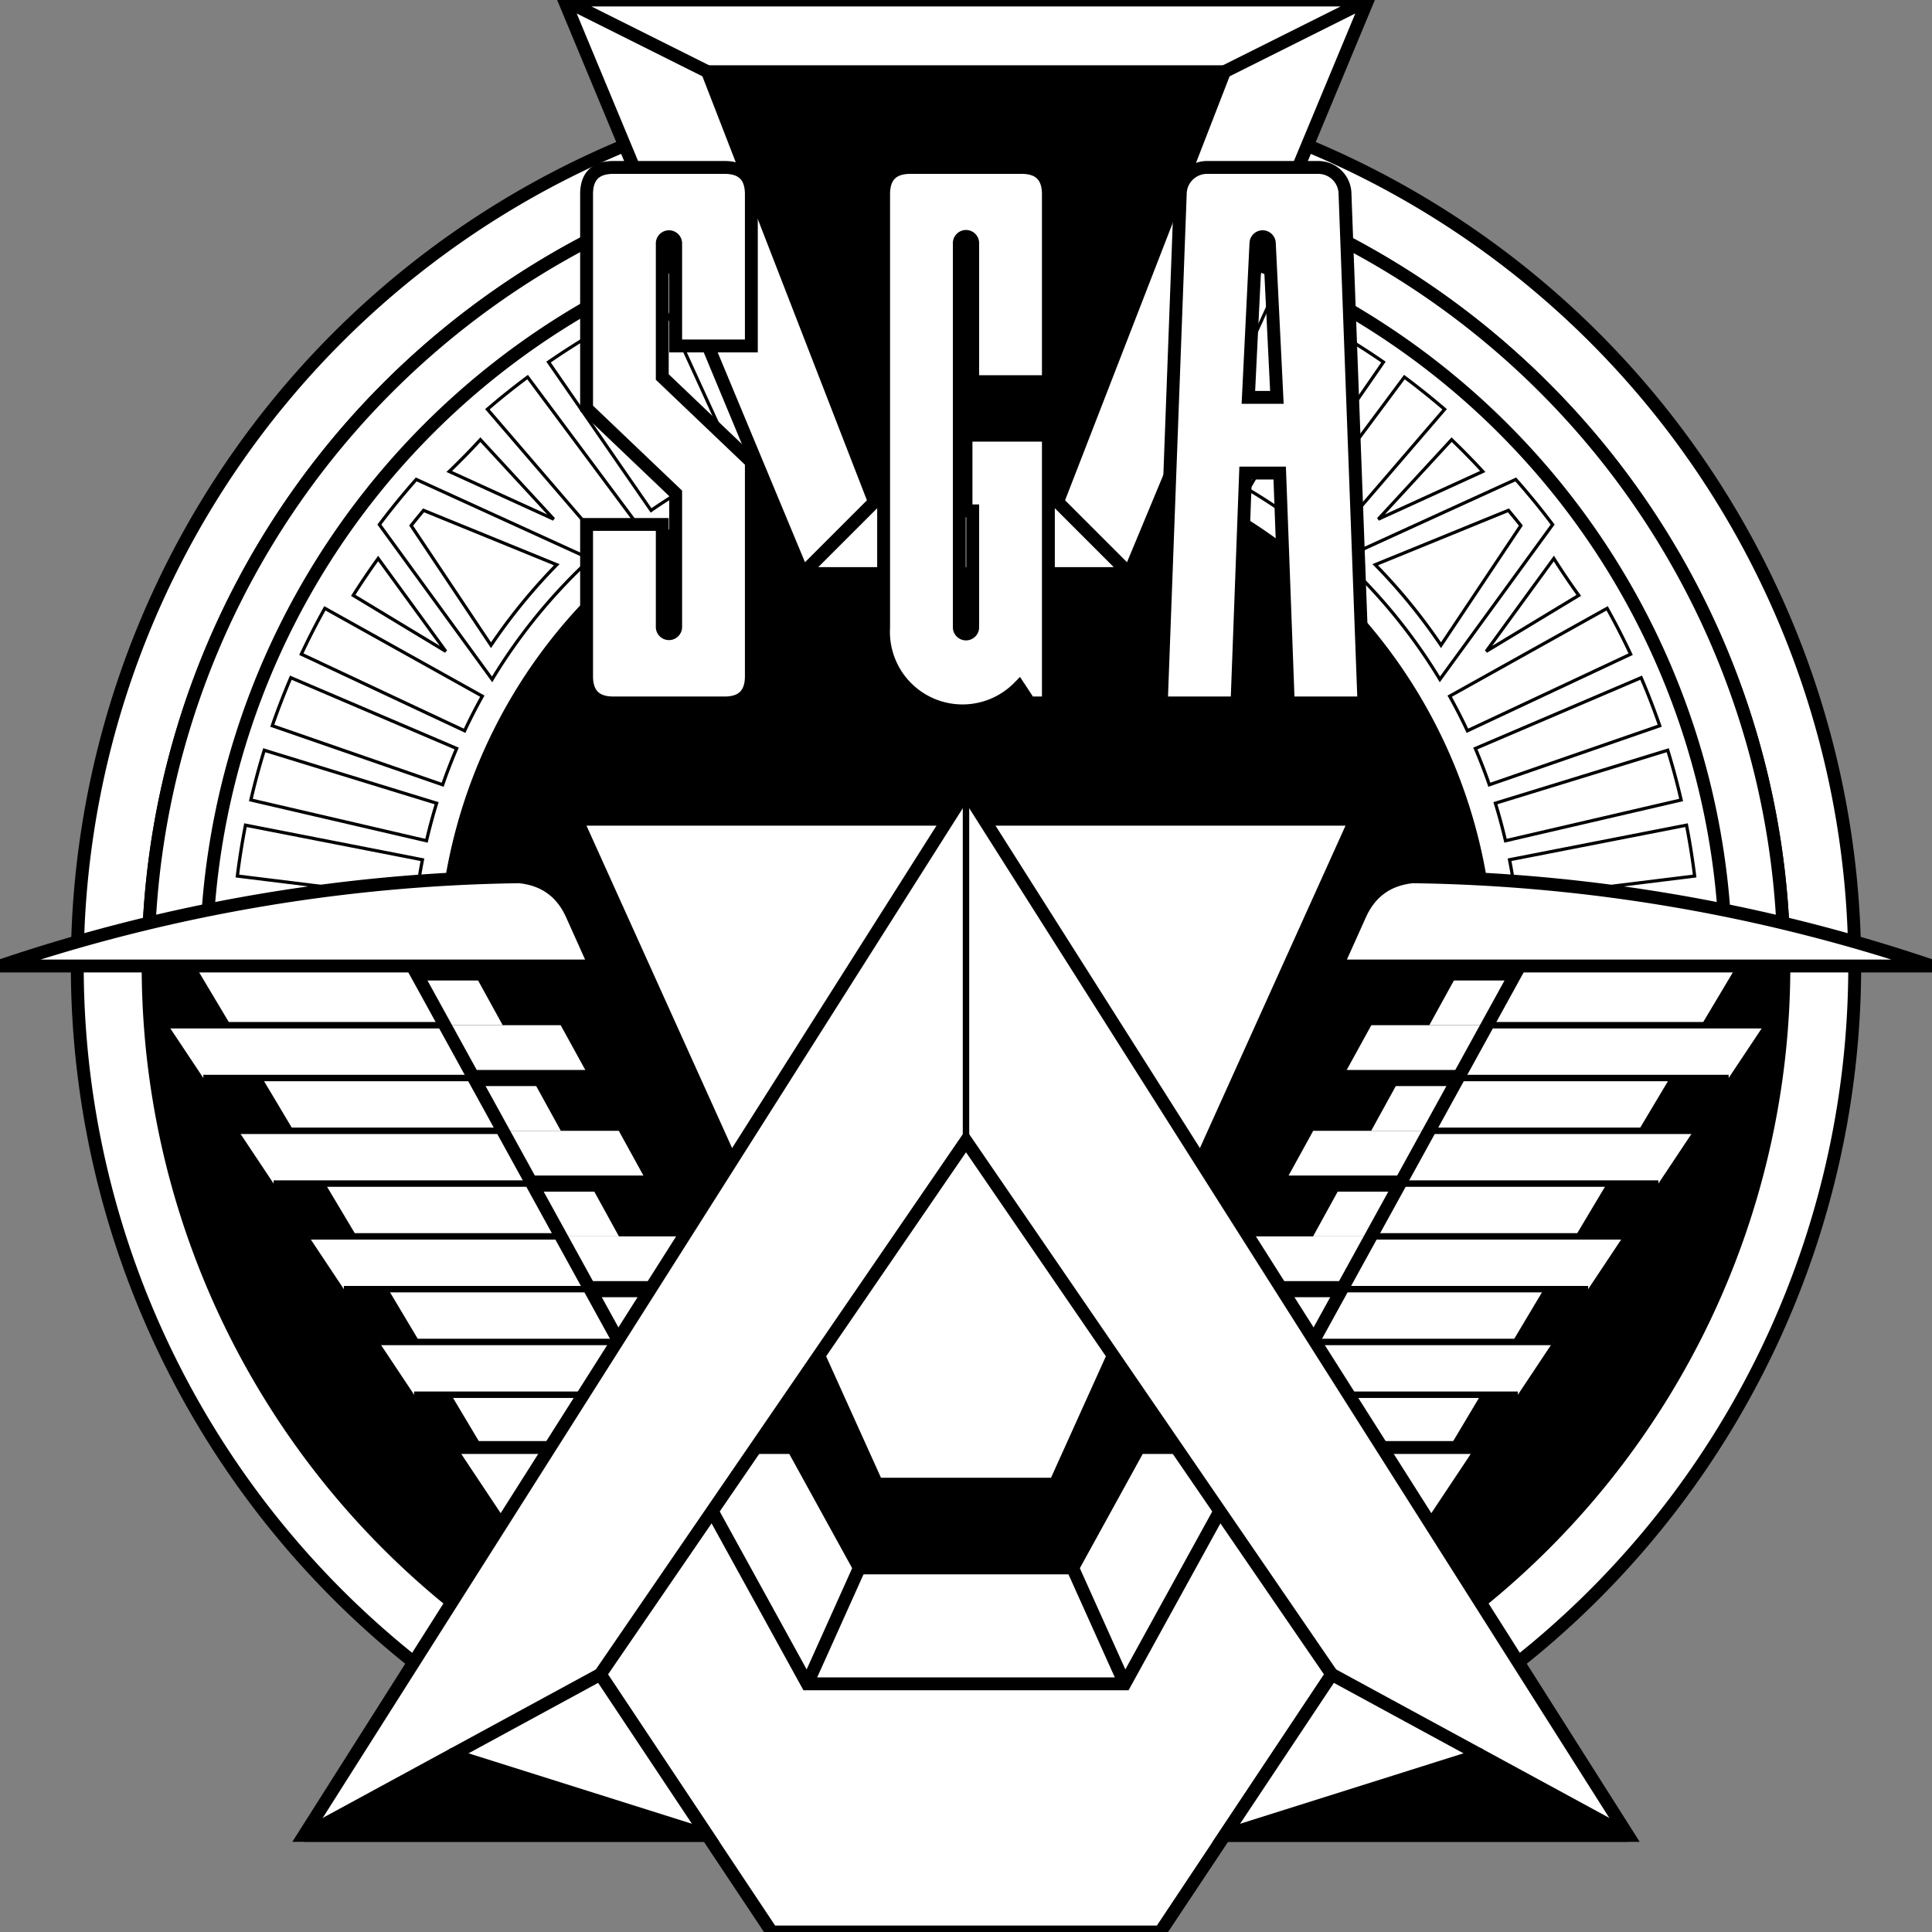 <?xml version="1.0" encoding="UTF-8" ?>
<svg width="150px" height="150px" viewBox="0 0 150 150" version="1.1" xmlns="http://www.w3.org/2000/svg">
	<rect x="0" y="0" width="150" height="150" fill="#808080" stroke="none"/>
	<desc>Author: Michael Vodák</desc>
	<circle cx="75" cy="75" r="63.5px" stroke="none" stroke-width="0" fill="#000000" />
	<path d="M 6 75 A 69 69 0 0 0 144 75 A 69 69 0 0 0 6 75 Z M 11.5 75 A 63.5 63.5 0 0 0 138.5 75 A 63.5 63.5 0 0 0 11.5 75 Z" stroke="#000000" stroke-width="1" fill="#ffffff" fill-rule="evenodd" />
	<path d="M 16 75 a 59 59 0 0 1 118 0 l -18 0 a 41 41 0 0 0 -82 0 Z" stroke="none" stroke-width="0" fill="#ffffff" />
	<path d="M 11.5 75 a 62 62 0 0 1 127 0 l -4.5 0 a 59 59 0 0 0 -118 0 Z" stroke="#000000" stroke-width="1" fill="#ffffff" />
	<path d="M 18.429 68.016 A 57 57 0 0 1 19.059 64.066 L 32.799 66.751 A 43 43 0 0 0 32.324 69.731 Z" stroke="#000000" stroke-width="0.25" fill="none" />
	<path d="M 19.477 62.11 A 57 57 0 0 1 20.517 58.248 L 33.899 62.362 A 43 43 0 0 0 33.114 65.276 Z" stroke="#000000" stroke-width="0.25" fill="none" />
	<path d="M 21.139 56.346 A 57 57 0 0 1 22.58 52.615 L 35.455 58.113 A 43 43 0 0 0 34.368 60.928 Z" stroke="#000000" stroke-width="0.25" fill="none" />
	<path d="M 23.397 50.789 A 57 57 0 0 1 25.222 47.23 L 37.448 54.051 A 43 43 0 0 0 36.072 56.736 Z" stroke="#000000" stroke-width="0.25" fill="none" />
	<path d="M 27.425 46.225 A 55.6 55.6 0 0 1 29.361 43.362 L 34.613 50.572 Z" stroke="#000000" stroke-width="0.25" fill="none" fill-rule="evenodd" />
	<path d="M 29.454 40.728 A 57 57 0 0 1 32.317 37.223 L 45.841 43.397 A 43 43 0 0 0 38.207 52.746 Z M 31.921 40.807 A 55 55 0 0 1 32.886 39.624 L 43.227 43.844 A 44.5 44.5 0 0 0 38.122 50.095 Z" stroke="#000000" stroke-width="0.25" fill="none" fill-rule="evenodd" />
	<path d="M 37.297 34.136 A 55.6 55.6 0 0 1 34.878 36.605 L 42.993 40.31 Z" stroke="#000000" stroke-width="0.25" fill="none" fill-rule="evenodd" />
	<path d="M 37.841 31.777 A 57 57 0 0 1 40.964 29.277 L 49.324 40.508 A 43 43 0 0 0 46.968 42.393 Z" stroke="#000000" stroke-width="0.25" fill="none" />
	<path d="M 42.589 28.111 A 57 57 0 0 1 45.958 25.954 L 53.091 38 A 43 43 0 0 0 50.55 39.628 Z" stroke="#000000" stroke-width="0.25" fill="none" />
	<path d="M 47.696 24.965 A 57 57 0 0 1 51.273 23.173 L 57.1 35.903 A 43 43 0 0 0 54.402 37.254 Z" stroke="#000000" stroke-width="0.25" fill="none" />
	<path d="M 98.727 23.173 A 57 57 0 0 1 102.304 24.965 L 95.598 37.254 A 43 43 0 0 0 92.9 35.903 Z" stroke="#000000" stroke-width="0.25" fill="none" />
	<path d="M 104.042 25.954 A 57 57 0 0 1 107.411 28.111 L 99.45 39.628 A 43 43 0 0 0 96.909 38 Z" stroke="#000000" stroke-width="0.25" fill="none" />
	<path d="M 109.036 29.277 A 57 57 0 0 1 112.159 31.777 L 103.032 42.393 A 43 43 0 0 0 100.676 40.508 Z" stroke="#000000" stroke-width="0.25" fill="none" />
	<path d="M 112.703 34.136 A 55.6 55.6 0 0 1 115.122 36.605 L 107.007 40.31 Z" stroke="#000000" stroke-width="0.25" fill="none" fill-rule="evenodd" />
	<path d="M 117.683 37.223 A 57 57 0 0 1 120.546 40.728 L 111.793 52.746 A 43 43 0 0 0 104.159 43.397 Z M 117.114 39.624 A 55 55 0 0 1 118.079 40.807 L 111.878 50.095 A 44.5 44.5 0 0 0 106.773 43.844 Z" stroke="#000000" stroke-width="0.25" fill="none" fill-rule="evenodd" />
	<path d="M 122.575 46.225 A 55.6 55.6 0 0 1 120.639 43.362 L 115.387 50.572 Z" stroke="#000000" stroke-width="0.25" fill="none" fill-rule="evenodd" />
	<path d="M 124.778 47.23 A 57 57 0 0 1 126.603 50.789 L 113.928 56.736 A 43 43 0 0 0 112.552 54.051 Z" stroke="#000000" stroke-width="0.25" fill="none" />
	<path d="M 127.42 52.615 A 57 57 0 0 1 128.861 56.346 L 115.632 60.928 A 43 43 0 0 0 114.545 58.113 Z" stroke="#000000" stroke-width="0.25" fill="none" />
	<path d="M 129.483 58.248 A 57 57 0 0 1 130.523 62.11 L 116.886 65.276 A 43 43 0 0 0 116.101 62.362 Z" stroke="#000000" stroke-width="0.25" fill="none" />
	<path d="M 130.941 64.066 A 57 57 0 0 1 131.571 68.016 L 117.676 69.731 A 43 43 0 0 0 117.201 66.751 Z" stroke="#000000" stroke-width="0.25" fill="none" />
	<path d="M 46.2 75 L 44.41 71.019 Q 43.217 68.365, 40.322 68.072 A 131.25 131.25 0 0 0 0 75 Z" stroke="#000000" stroke-width="1" fill="#ffffff" />
	<path d="M 103.8 75 L 105.59 71.019 Q 106.783 68.365, 109.678 68.072 A 131.25 131.25 0 0 1 150 75 Z" stroke="#000000" stroke-width="1" fill="#ffffff" />
	<path d="M37.471 112.385 L 57.076 112.385 L 54.82 108.287 L 35.026 108.287 Z" stroke="none" stroke-width="0" fill="#ffffff" />
	<path d="M32.152 108.287 L 59.32 108.287 L 57.065 104.189 L 29.425 104.189 Z" stroke="none" stroke-width="0" fill="#ffffff" />
	<path d="M32.581 104.189 L 52.565 104.189 L 50.309 100.09 L 30.136 100.09 Z" stroke="none" stroke-width="0" fill="#ffffff" />
	<path d="M26.697 100.09 L 54.809 100.09 L 52.553 95.992 L 23.97 95.992 Z" stroke="none" stroke-width="0" fill="#ffffff" />
	<path d="M27.691 95.992 L 48.053 95.992 L 45.798 91.893 L 25.245 91.893 Z" stroke="none" stroke-width="0" fill="#ffffff" />
	<path d="M21.243 91.893 L 50.298 91.893 L 48.042 87.795 L 18.515 87.795 Z" stroke="none" stroke-width="0" fill="#ffffff" />
	<path d="M22.8 87.795 L 43.542 87.795 L 41.287 83.697 L 20.355 83.697 Z" stroke="none" stroke-width="0" fill="#ffffff" />
	<path d="M15.788 83.697 L 45.787 83.697 L 43.531 79.598 L 13.06 79.598 Z" stroke="none" stroke-width="0" fill="#ffffff" />
	<path d="M17.91 79.598 L 39.031 79.598 L 36.775 75.5 L 15.465 75.5 Z" stroke="none" stroke-width="0" fill="#ffffff" />
	<path d="M112.529 112.385 L 92.924 112.385 L 95.18 108.287 L 114.974 108.287 Z" stroke="none" stroke-width="0" fill="#ffffff" />
	<path d="M117.848 108.287 L 90.68 108.287 L 92.935 104.189 L 120.575 104.189 Z" stroke="none" stroke-width="0" fill="#ffffff" />
	<path d="M117.419 104.189 L 97.435 104.189 L 99.691 100.09 L 119.864 100.09 Z" stroke="none" stroke-width="0" fill="#ffffff" />
	<path d="M123.303 100.09 L 95.191 100.09 L 97.447 95.992 L 126.03 95.992 Z" stroke="none" stroke-width="0" fill="#ffffff" />
	<path d="M122.309 95.992 L 101.947 95.992 L 104.202 91.893 L 124.755 91.893 Z" stroke="none" stroke-width="0" fill="#ffffff" />
	<path d="M128.757 91.893 L 99.702 91.893 L 101.958 87.795 L 131.485 87.795 Z" stroke="none" stroke-width="0" fill="#ffffff" />
	<path d="M127.2 87.795 L 106.458 87.795 L 108.713 83.697 L 129.645 83.697 Z" stroke="none" stroke-width="0" fill="#ffffff" />
	<path d="M134.212 83.697 L 104.213 83.697 L 106.469 79.598 L 136.94 79.598 Z" stroke="none" stroke-width="0" fill="#ffffff" />
	<path d="M132.09 79.598 L 110.969 79.598 L 113.225 75.5 L 134.535 75.5 Z" stroke="none" stroke-width="0" fill="#ffffff" />
	<path d="M68.399 114.732 L 81.601 114.732 L 104.465 64.104 L 45.535 64.104 Z" stroke="none" stroke-width="0" fill="#ffffff" />
	<path d="M 34.88 112.385 L 59.912 150 L 90.088 150 L 115.12 112.385 L 88.424 112.385 L 83.28 121.732 L 66.72 121.732 L 61.576 112.385 Z" stroke="#000000" stroke-width="1px" fill="#ffffff" />
	<polyline points="32,75 62.674,130.732 87.326,130.732 118,75" stroke="#000000" stroke-width="1px" fill="none" />
	<line x1="66.72px" y1="121.732px" x2="62.674px" y2="130.732px" stroke="#000000" stroke-width="1px" />
	<line x1="83.28px" y1="121.732px" x2="87.326px" y2="130.732px" stroke="#000000" stroke-width="1px" />
	<line x1="34.88px" y1="112.385px" x2="52.576px" y2="112.385px" stroke="#000000" stroke-width="0.5px" />
	<line x1="32.152px" y1="108.287px" x2="50.32px" y2="108.287px" stroke="#000000" stroke-width="0.5px" />
	<line x1="50.32px" y1="108.287px" x2="59.32px" y2="108.287px" stroke="#000000" stroke-width="1.25px" />
	<line x1="29.425px" y1="104.189px" x2="48.065px" y2="104.189px" stroke="#000000" stroke-width="0.5px" />
	<line x1="26.697px" y1="100.09px" x2="45.809px" y2="100.09px" stroke="#000000" stroke-width="0.5px" />
	<line x1="45.809px" y1="100.09px" x2="54.809px" y2="100.09px" stroke="#000000" stroke-width="1.25px" />
	<line x1="23.97px" y1="95.992px" x2="43.553px" y2="95.992px" stroke="#000000" stroke-width="0.5px" />
	<line x1="21.243px" y1="91.893px" x2="41.298px" y2="91.893px" stroke="#000000" stroke-width="0.5px" />
	<line x1="41.298px" y1="91.893px" x2="50.298px" y2="91.893px" stroke="#000000" stroke-width="1.25px" />
	<line x1="18.515px" y1="87.795px" x2="39.042px" y2="87.795px" stroke="#000000" stroke-width="0.5px" />
	<line x1="15.788px" y1="83.697px" x2="36.787px" y2="83.697px" stroke="#000000" stroke-width="0.5px" />
	<line x1="36.787px" y1="83.697px" x2="45.787px" y2="83.697px" stroke="#000000" stroke-width="1.25px" />
	<line x1="13.06px" y1="79.598px" x2="34.531px" y2="79.598px" stroke="#000000" stroke-width="0.5px" />
	<line x1="32.275px" y1="75.5px" x2="41.275px" y2="75.5px" stroke="#000000" stroke-width="1.25px" />
	<line x1="115.12px" y1="112.385px" x2="97.424px" y2="112.385px" stroke="#000000" stroke-width="0.5px" />
	<line x1="117.848px" y1="108.287px" x2="99.68px" y2="108.287px" stroke="#000000" stroke-width="0.5px" />
	<line x1="99.68px" y1="108.287px" x2="90.68px" y2="108.287px" stroke="#000000" stroke-width="1.25px" />
	<line x1="120.575px" y1="104.189px" x2="101.935px" y2="104.189px" stroke="#000000" stroke-width="0.5px" />
	<line x1="123.303px" y1="100.09px" x2="104.191px" y2="100.09px" stroke="#000000" stroke-width="0.5px" />
	<line x1="104.191px" y1="100.09px" x2="95.191px" y2="100.09px" stroke="#000000" stroke-width="1.25px" />
	<line x1="126.03px" y1="95.992px" x2="106.447px" y2="95.992px" stroke="#000000" stroke-width="0.5px" />
	<line x1="128.757px" y1="91.893px" x2="108.702px" y2="91.893px" stroke="#000000" stroke-width="0.5px" />
	<line x1="108.702px" y1="91.893px" x2="99.702px" y2="91.893px" stroke="#000000" stroke-width="1.25px" />
	<line x1="131.485px" y1="87.795px" x2="110.958px" y2="87.795px" stroke="#000000" stroke-width="0.5px" />
	<line x1="134.212px" y1="83.697px" x2="113.213px" y2="83.697px" stroke="#000000" stroke-width="0.5px" />
	<line x1="113.213px" y1="83.697px" x2="104.213px" y2="83.697px" stroke="#000000" stroke-width="1.25px" />
	<line x1="136.94px" y1="79.598px" x2="115.469px" y2="79.598px" stroke="#000000" stroke-width="0.5px" />
	<line x1="117.725px" y1="75.5px" x2="108.725px" y2="75.5px" stroke="#000000" stroke-width="1.25px" />
	<path d="M 75 61.421 L 23.604 142.5 L 54.921 142.5 L 46.602 130 L 75 88.579 L 103.398 130 L 95.079 142.5 L 126.396 142.5 Z" stroke="#000000" stroke-width="1" fill="#ffffff" />
	<line x1="75px" y1="61.421px" x2="75px" y2="88.579px" stroke="#000000" stroke-width="0.5px" />
	<path d="M 23.604 142.5 L 54.921 142.5 L 35.103 136.25 Z" stroke="#000000" stroke-width="1px" fill="#000000" />
	<line x1="35.103px" y1="136.25px" x2="46.602px" y2="130px" stroke="#000000" stroke-width="1px" />
	<path d="M 126.396 142.5 L 95.079 142.5 L 114.897 136.25 Z" stroke="#000000" stroke-width="1px" fill="#000000" />
	<line x1="114.897px" y1="136.25px" x2="103.398px" y2="130px" stroke="#000000" stroke-width="1px" />
	<path d="M 62.324 44.532 L 43.798 0 L 106.202 0 L 87.676 44.532 Z M 62.324 44.532 L 67.891 38.965 M 43.798 0 L 54.931 5.566 M 106.202 0 L 95.069 5.566 M 87.676 44.532 L 82.109 38.965" stroke="#000000" stroke-width="1" fill="#ffffff" fill-rule="nonzero" />
	<path d="M 67.891 38.965 L 54.931 5.566 L 95.069 5.566 L 82.109 38.965 Z" stroke="#000000" stroke-width="1" fill="#000000" fill-rule="nonzero" />
	<path d="M 58.335 26.859 L 58.335 15.079 Q 58.335 13, 56.256 13 L 47.621 13 Q 45.542 13, 45.542 15.079 L 45.542 31.71 L 52.458 38.306 L 52.458 48.7 A 0.52 0.52 0 0 1 51.419 48.7 L 51.419 40.718 L 45.542 40.718 L 45.542 52.498 Q 45.542 54.577, 47.621 54.577 L 56.256 54.577 Q 58.335 54.577, 58.335 52.498 L 58.335 35.867 L 51.419 29.271 L 51.419 18.877 A 0.52 0.52 0 0 1 52.458 18.877 L 52.458 26.859 Z" stroke="#000000" stroke-width="1" fill="#ffffff" />
	<path d="M 81.396 29.631 L 81.396 15.079 Q 81.396 13, 79.318 13 L 70.682 13 Q 68.604 13, 68.604 15.079 L 68.604 48.7 A 6.137 6.137 0 0 0 79.116 53.348 L 79.927 54.577 L 81.396 54.577 L 81.396 33.788 L 75 33.788 L 75 39.665 L 75.52 39.665 L 75.52 48.7 A 0.52 0.52 0 0 1 74.48 48.7 L 74.48 18.877 A 0.52 0.52 0 0 1 75.52 18.877 L 75.52 29.631 Z" stroke="#000000" stroke-width="1" fill="#ffffff" />
	<path d="M 105.896 54.577 L 104.427 15.079 A 2.079 2.079 0 0 0 102.348 13 L 93.713 13 A 2.079 2.079 0 0 0 91.634 15.079 L 90.165 54.577 L 96.042 54.577 L 96.706 36.727 L 99.355 36.727 L 100.019 54.577 Z M 99.137 30.85 L 98.55 18.877 A 0.52 0.52 0 0 0 97.511 18.877 L 96.924 30.85 Z" stroke="#000000" stroke-width="1" fill="#ffffff" fill-rule="evenodd" />
</svg>
